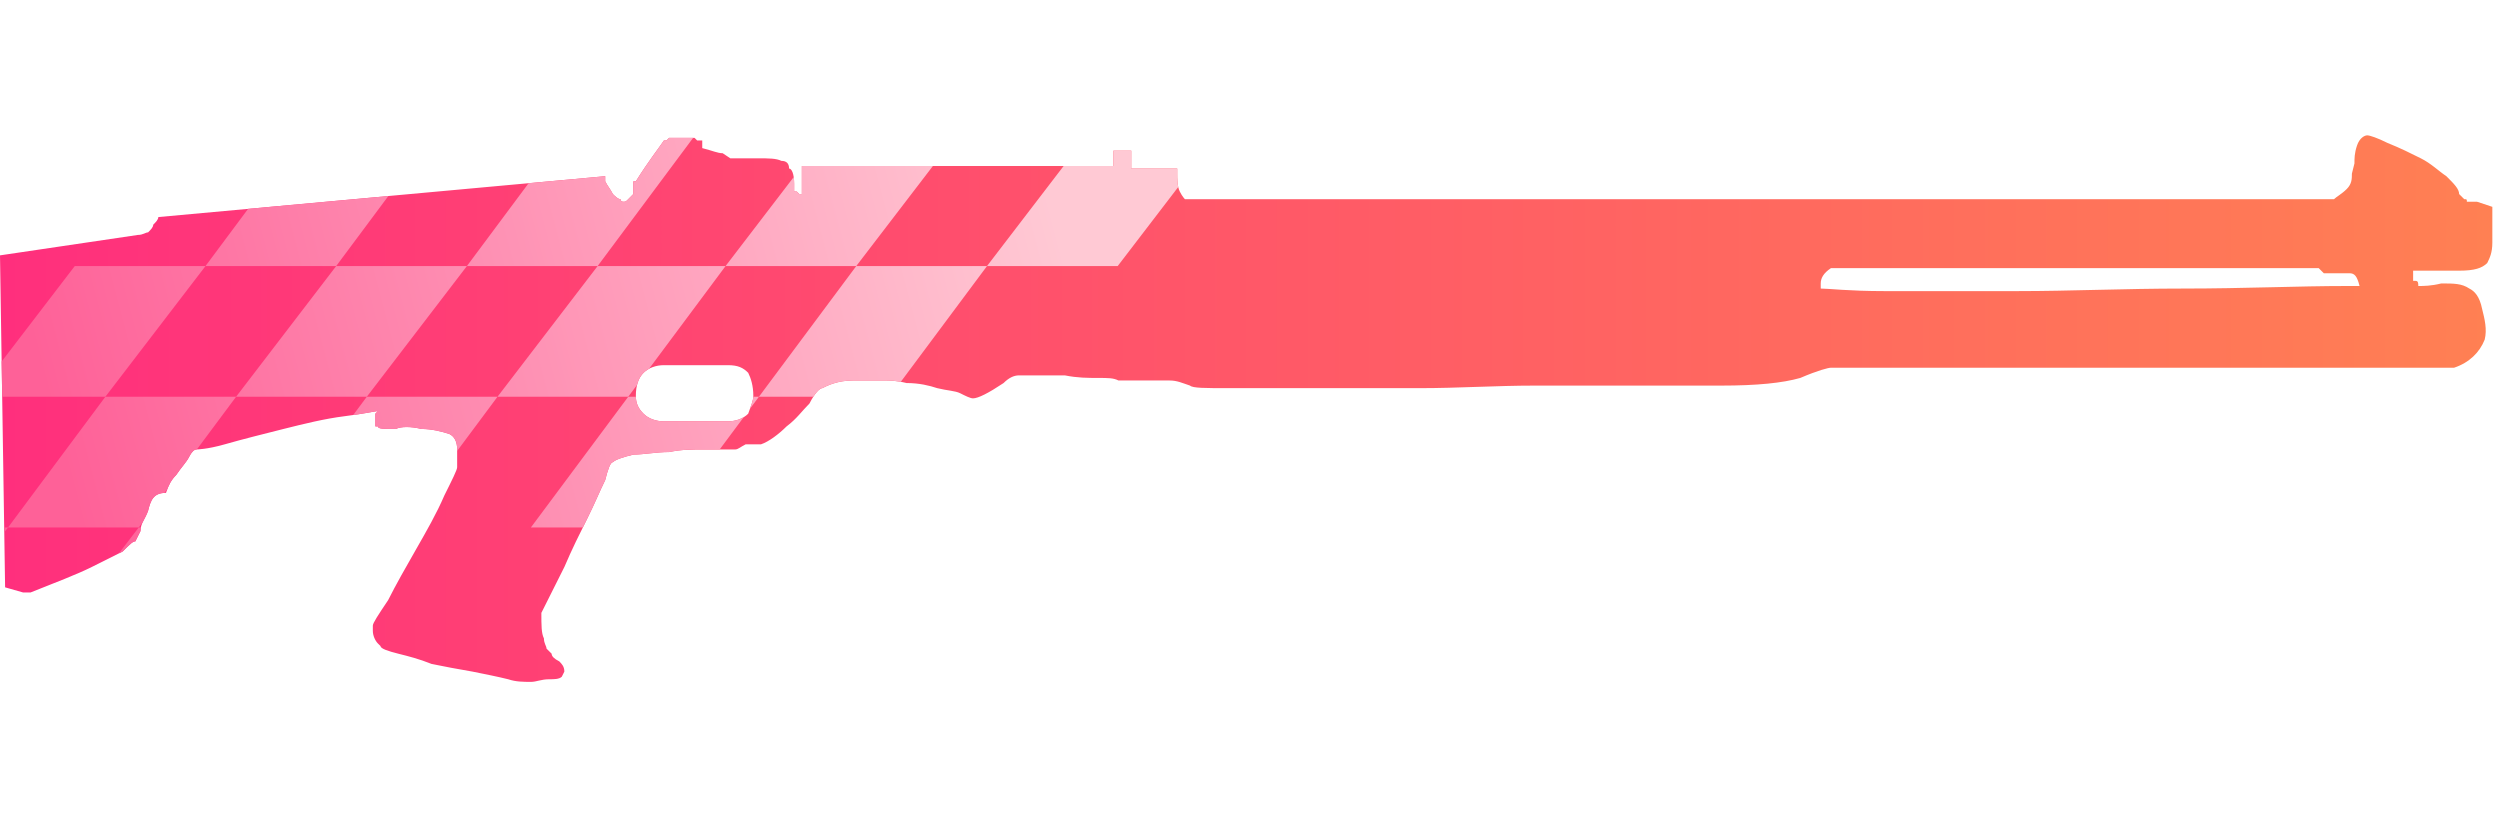 <?xml version="1.0" encoding="utf-8"?>
<!-- Generator: Adobe Illustrator 16.0.0, SVG Export Plug-In . SVG Version: 6.00 Build 0)  -->
<!DOCTYPE svg PUBLIC "-//W3C//DTD SVG 1.0//EN" "http://www.w3.org/TR/2001/REC-SVG-20010904/DTD/svg10.dtd">
<svg version="1.0" id="图层_1" xmlns="http://www.w3.org/2000/svg" xmlns:xlink="http://www.w3.org/1999/xlink" x="0px" y="0px"
	 width="97.9px" height="32px" viewBox="0 0 97.9 32" enable-background="new 0 0 97.9 32" xml:space="preserve">
<g id="Selected_Items">
	<g>
		<g id="Selected_Items_53_">
			<linearGradient id="SVGID_1_" gradientUnits="userSpaceOnUse" x1="-2.443790e-004" y1="16" x2="97.6" y2="16">
				<stop  offset="0" style="stop-color:#FF2F7D"/>
				<stop  offset="1" style="stop-color:#FF8053"/>
			</linearGradient>
			<path fill="url(#SVGID_1_)" d="M97.6,8.7c0,0.3,0,0.5,0,0.8c0,0.4-0.102,0.6-0.2,0.8c-0.2,0.2-0.5,0.3-1.102,0.3
				c-0.6,0-1.198,0-1.8,0V11H94.6c0.1,0,0.1,0.1,0.1,0.2c0.2,0,0.5,0,0.9-0.1c0.5,0,0.8,0,1.1,0.2c0.2,0.1,0.4,0.3,0.5,0.8
				c0.1,0.4,0.2,0.8,0.1,1.2c-0.198,0.5-0.6,0.9-1.198,1.1H71.7c-0.1,0-0.5,0.1-1.2,0.4c-0.7,0.2-1.7,0.3-3.1,0.3H67
				c-0.7,0-1.7,0-2.898,0c-1.2,0-2.602,0-4,0c-1.5,0-3,0.1-4.5,0.1s-2.9,0-4.302,0c-1.3,0-2.398,0-3.198,0c-0.9,0-1.4,0-1.5-0.1
				C46.3,15,46.1,14.9,45.8,14.9c-0.3,0-0.5,0-0.8,0h-1.2C43.6,14.8,43.4,14.8,43,14.8c-0.398,0-0.8,0-1.3-0.1c-0.4,0-0.8,0-1.1,0
				c-0.302,0-0.5,0-0.7,0S39.5,14.8,39.3,15c-0.6,0.4-1,0.6-1.198,0.6c-0.102,0-0.302-0.1-0.5-0.2c-0.2-0.1-0.5-0.1-0.9-0.2
				C36.4,15.1,36,15,35.5,15c-0.398-0.1-0.7-0.1-0.8-0.1c-0.2,0-0.7,0-1.3,0c-0.602,0-1,0.2-1.2,0.3c-0.1,0-0.3,0.2-0.5,0.6
				c-0.3,0.3-0.5,0.6-0.9,0.9c-0.3,0.3-0.698,0.6-1,0.7h-0.6C29,17.5,28.9,17.6,28.8,17.6c-0.1,0-0.1,0-0.198,0c-0.2,0-0.5,0-1,0
				s-0.9,0-1.4,0.102c-0.5,0-1,0.1-1.4,0.1C24.4,17.9,24.1,18,24,18.1c-0.1,0-0.2,0.301-0.3,0.7c-0.2,0.4-0.4,0.9-0.7,1.5
				c-0.3,0.601-0.6,1.2-0.898,1.9C21.8,22.8,21.5,23.4,21.2,24c0,0.5,0,0.8,0.1,1c0,0.2,0.102,0.3,0.102,0.4l0.2,0.199
				c0,0.101,0.1,0.199,0.3,0.301C22,26,22.1,26.1,22.1,26.3L22,26.5c-0.1,0.1-0.3,0.1-0.5,0.1c-0.3,0-0.5,0.102-0.7,0.102
				c-0.3,0-0.6,0-0.898-0.102c-0.4-0.1-0.9-0.199-1.4-0.3c-0.6-0.1-1.1-0.2-1.6-0.3c-0.5-0.2-0.9-0.3-1.3-0.4
				c-0.4-0.1-0.7-0.199-0.7-0.3L14.8,25.2l0,0l0,0C14.7,25.1,14.6,24.9,14.6,24.7v-0.2c0-0.1,0.198-0.4,0.6-1c0.3-0.6,0.7-1.3,1.1-2
				c0.4-0.7,0.802-1.4,1.102-2.1c0.3-0.602,0.5-1,0.5-1.102c0-0.199,0-0.398,0-0.699s-0.102-0.5-0.3-0.601
				c-0.302-0.101-0.7-0.2-1.102-0.2c-0.398-0.1-0.8-0.1-1,0c-0.5,0-0.7,0-0.7-0.1h-0.1c0-0.102,0-0.2,0-0.3s0-0.2,0-0.2l0.1-0.1
				c-0.1,0-0.5,0.1-1.3,0.2c-0.8,0.1-1.6,0.301-2.398,0.5C10.3,17,9.5,17.2,8.8,17.4C8.1,17.6,7.7,17.6,7.7,17.6
				c-0.1,0-0.2,0.102-0.3,0.301C7.3,18.1,7.1,18.3,6.9,18.6c-0.2,0.2-0.3,0.4-0.4,0.7c-0.5,0-0.6,0.3-0.7,0.7
				c-0.1,0.3-0.3,0.5-0.3,0.8c-0.1,0.2-0.2,0.4-0.2,0.4c-0.1,0-0.198,0.1-0.5,0.399C4.6,21.7,4.2,21.9,3.6,22.2
				c-0.602,0.3-1.4,0.6-2.4,1H0.9L0.2,23L0,10l5.4-0.8c0.2,0,0.3-0.1,0.398-0.1C5.9,9,6,8.9,6,8.8C6.1,8.7,6.2,8.6,6.2,8.5l17.5-1.6
				v0.2c0.1,0.2,0.2,0.3,0.3,0.5c0.102,0.1,0.2,0.2,0.3,0.2c0,0.1,0.102,0.1,0.102,0.1c0.1,0,0.1,0,0.2-0.1L24.8,7.6V7.1H24.9
				C25.4,6.3,25.8,5.8,26,5.5l0,0H26.1l0.1-0.1l0,0c0.4,0,0.7,0,1,0l0.1,0.1h0.2v0.3C27.9,5.9,28.1,6,28.3,6L28.6,6.2h1.1
				c0.4,0,0.7,0,0.9,0.1c0.198,0,0.3,0.1,0.3,0.3c0.1,0,0.2,0.2,0.2,0.6v0.3h0.1l0.1,0.1H31.4V6.5h12.2V5.9H44.3v0.7H46.1v0.2
				c0,0.2,0,0.5,0.1,0.7s0.2,0.3,0.2,0.3h45c0.1-0.1,0.3-0.2,0.5-0.4c0.2-0.2,0.2-0.4,0.2-0.6l0.1-0.4c0-0.2,0-0.4,0.1-0.7
				C92.4,5.4,92.6,5.3,92.7,5.3s0.4,0.1,0.8,0.3C94,5.8,94.4,6,94.8,6.2c0.4,0.2,0.7,0.5,1,0.7c0.302,0.3,0.5,0.5,0.5,0.7
				c0.102,0.1,0.2,0.2,0.2,0.2c0.102,0,0.102,0,0.102,0.1c0.1,0,0.1,0,0.198,0H97L97.6,8.1V8.7L97.6,8.7z M92,10.7h-1l-0.2-0.2H71.7
				c-0.3,0.2-0.4,0.4-0.4,0.6v0.2c0.302,0,1.102,0.1,2.5,0.1c1.4,0,3.2,0,5.2,0c2.102,0,4.2-0.1,6.5-0.1c2.4,0,4.5-0.1,6.4-0.1h0.5
				C92.3,10.8,92.2,10.7,92,10.7z M28.2,5.9L28.2,5.9c0.1,0,0.1,0,0.1,0l0,0H28.2L28.2,5.9z M29.5,15.5c0-0.4-0.1-0.7-0.2-0.9
				c-0.198-0.2-0.398-0.3-0.8-0.3H26c-0.3,0-0.6,0.1-0.8,0.3c-0.2,0.2-0.3,0.5-0.3,0.9c0,0.3,0.1,0.5,0.3,0.7
				c0.2,0.2,0.5,0.3,0.8,0.3h2.5c0.3,0,0.602-0.1,0.8-0.3C29.4,15.9,29.5,15.7,29.5,15.5z M25.6,6L25.6,6h0.1l0,0H25.6z"/>
		</g>
	</g>
</g>
<g>
	<defs>
		<path id="SVGID_2_" d="M97.6,8.7c0,0.3,0,0.5,0,0.8c0,0.4-0.102,0.6-0.2,0.8c-0.2,0.2-0.5,0.3-1.102,0.3c-0.6,0-1.198,0-1.8,0V11
			H94.6c0.1,0,0.1,0.1,0.1,0.2c0.2,0,0.5,0,0.9-0.1c0.5,0,0.8,0,1.1,0.2c0.2,0.1,0.4,0.3,0.5,0.8c0.1,0.4,0.2,0.8,0.1,1.2
			c-0.198,0.5-0.6,0.9-1.198,1.1H71.7c-0.1,0-0.5,0.1-1.2,0.4c-0.7,0.2-1.7,0.3-3.1,0.3H67c-0.7,0-1.7,0-2.898,0c-1.2,0-2.602,0-4,0
			c-1.5,0-3,0.1-4.5,0.1s-2.9,0-4.302,0c-1.3,0-2.398,0-3.198,0c-0.9,0-1.4,0-1.5-0.1C46.3,15,46.1,14.9,45.8,14.9
			c-0.3,0-0.5,0-0.8,0h-1.2C43.6,14.8,43.4,14.8,43,14.8c-0.398,0-0.8,0-1.3-0.1c-0.4,0-0.8,0-1.1,0c-0.302,0-0.5,0-0.7,0
			S39.5,14.8,39.3,15c-0.6,0.4-1,0.6-1.198,0.6c-0.102,0-0.302-0.1-0.5-0.2c-0.2-0.1-0.5-0.1-0.9-0.2C36.4,15.1,36,15,35.5,15
			c-0.398-0.1-0.7-0.1-0.8-0.1c-0.2,0-0.7,0-1.3,0c-0.602,0-1,0.2-1.2,0.3c-0.1,0-0.3,0.2-0.5,0.6c-0.3,0.3-0.5,0.6-0.9,0.9
			c-0.3,0.3-0.698,0.6-1,0.7h-0.6C29,17.5,28.9,17.6,28.8,17.6c-0.1,0-0.1,0-0.198,0c-0.2,0-0.5,0-1,0s-0.9,0-1.4,0.102
			c-0.5,0-1,0.1-1.4,0.1C24.4,17.9,24.1,18,24,18.1c-0.1,0-0.2,0.301-0.3,0.7c-0.2,0.4-0.4,0.9-0.7,1.5
			c-0.3,0.601-0.6,1.2-0.898,1.9C21.8,22.8,21.5,23.4,21.2,24c0,0.5,0,0.8,0.1,1c0,0.2,0.102,0.3,0.102,0.4l0.2,0.199
			c0,0.101,0.1,0.199,0.3,0.301C22,26,22.1,26.1,22.1,26.3L22,26.5c-0.1,0.1-0.3,0.1-0.5,0.1c-0.3,0-0.5,0.102-0.7,0.102
			c-0.3,0-0.6,0-0.898-0.102c-0.4-0.1-0.9-0.199-1.4-0.3c-0.6-0.1-1.1-0.2-1.6-0.3c-0.5-0.2-0.9-0.3-1.3-0.4
			c-0.4-0.1-0.7-0.199-0.7-0.3L14.8,25.2l0,0l0,0C14.7,25.1,14.6,24.9,14.6,24.7v-0.2c0-0.1,0.198-0.4,0.6-1c0.3-0.6,0.7-1.3,1.1-2
			c0.4-0.7,0.802-1.4,1.102-2.1c0.3-0.602,0.5-1,0.5-1.102c0-0.199,0-0.398,0-0.699s-0.102-0.5-0.3-0.601
			c-0.302-0.101-0.7-0.2-1.102-0.2c-0.398-0.1-0.8-0.1-1,0c-0.5,0-0.7,0-0.7-0.1h-0.1c0-0.102,0-0.2,0-0.3s0-0.2,0-0.2l0.1-0.1
			c-0.1,0-0.5,0.1-1.3,0.2c-0.8,0.1-1.6,0.301-2.398,0.5C10.3,17,9.5,17.2,8.8,17.4C8.1,17.6,7.7,17.6,7.7,17.6
			c-0.1,0-0.2,0.102-0.3,0.301C7.3,18.1,7.1,18.3,6.9,18.6c-0.2,0.2-0.3,0.4-0.4,0.7c-0.5,0-0.6,0.3-0.7,0.7
			c-0.1,0.3-0.3,0.5-0.3,0.8c-0.1,0.2-0.2,0.4-0.2,0.4c-0.1,0-0.198,0.1-0.5,0.399C4.6,21.7,4.2,21.9,3.6,22.2
			c-0.602,0.3-1.4,0.6-2.4,1H0.9L0.2,23L0,10l5.4-0.8c0.2,0,0.3-0.1,0.398-0.1C5.9,9,6,8.9,6,8.8C6.1,8.7,6.2,8.6,6.2,8.5l17.5-1.6
			v0.2c0.1,0.2,0.2,0.3,0.3,0.5c0.102,0.1,0.2,0.2,0.3,0.2c0,0.1,0.102,0.1,0.102,0.1c0.1,0,0.1,0,0.2-0.1L24.8,7.6V7.1H24.9
			C25.4,6.3,25.8,5.8,26,5.5l0,0H26.1l0.1-0.1l0,0c0.4,0,0.7,0,1,0l0.1,0.1h0.2v0.3C27.9,5.9,28.1,6,28.3,6L28.6,6.2h1.1
			c0.4,0,0.7,0,0.9,0.1c0.198,0,0.3,0.1,0.3,0.3c0.1,0,0.2,0.2,0.2,0.6v0.3h0.1l0.1,0.1H31.4V6.5h12.2V5.9H44.3v0.7H46.1v0.2
			c0,0.2,0,0.5,0.1,0.7s0.2,0.3,0.2,0.3h45c0.1-0.1,0.3-0.2,0.5-0.4c0.2-0.2,0.2-0.4,0.2-0.6l0.1-0.4c0-0.2,0-0.4,0.1-0.7
			C92.4,5.4,92.6,5.3,92.7,5.3s0.4,0.1,0.8,0.3C94,5.8,94.4,6,94.8,6.2c0.4,0.2,0.7,0.5,1,0.7c0.302,0.3,0.5,0.5,0.5,0.7
			c0.102,0.1,0.2,0.2,0.2,0.2c0.102,0,0.102,0,0.102,0.1c0.1,0,0.1,0,0.198,0H97L97.6,8.1V8.7L97.6,8.7z M92,10.7h-1l-0.2-0.2H71.7
			c-0.3,0.2-0.4,0.4-0.4,0.6v0.2c0.302,0,1.102,0.1,2.5,0.1c1.4,0,3.2,0,5.2,0c2.102,0,4.2-0.1,6.5-0.1c2.4,0,4.5-0.1,6.4-0.1h0.5
			C92.3,10.8,92.2,10.7,92,10.7z M28.2,5.9L28.2,5.9c0.1,0,0.1,0,0.1,0l0,0H28.2L28.2,5.9z M29.5,15.5c0-0.4-0.1-0.7-0.2-0.9
			c-0.198-0.2-0.398-0.3-0.8-0.3H26c-0.3,0-0.6,0.1-0.8,0.3c-0.2,0.2-0.3,0.5-0.3,0.9c0,0.3,0.1,0.5,0.3,0.7
			c0.2,0.2,0.5,0.3,0.8,0.3h2.5c0.3,0,0.602-0.1,0.8-0.3C29.4,15.9,29.5,15.7,29.5,15.5z M25.6,6L25.6,6h0.1l0,0H25.6z"/>
	</defs>
	<clipPath id="SVGID_3_">
		<use xlink:href="#SVGID_2_"  overflow="visible"/>
	</clipPath>
	<g clip-path="url(#SVGID_3_)">
		<g>
			<g>
				
					<linearGradient id="SVGID_4_" gradientUnits="userSpaceOnUse" x1="378.28" y1="-267.832" x2="416.953" y2="-257.639" gradientTransform="matrix(1 0 0 -1 -374.96 -246.6)">
					<stop  offset="2.054068e-007" style="stop-color:#FE6198"/>
					<stop  offset="1" style="stop-color:#FFC9D4"/>
				</linearGradient>
				<polygon fill="url(#SVGID_4_)" points="-8.725,25.774 -3.607,25.774 0.314,20.656 -4.804,20.656 				"/>
				
					<linearGradient id="SVGID_5_" gradientUnits="userSpaceOnUse" x1="377.602" y1="-265.26" x2="416.27" y2="-255.068" gradientTransform="matrix(1 0 0 -1 -374.96 -246.6)">
					<stop  offset="2.054068e-007" style="stop-color:#FE6198"/>
					<stop  offset="1" style="stop-color:#FFC9D4"/>
				</linearGradient>
				<polygon fill="url(#SVGID_5_)" points="4.126,15.537 0.314,20.656 5.433,20.656 9.245,15.537 				"/>
				
					<linearGradient id="SVGID_6_" gradientUnits="userSpaceOnUse" x1="378.945" y1="-270.354" x2="417.617" y2="-260.162" gradientTransform="matrix(1 0 0 -1 -374.96 -246.6)">
					<stop  offset="2.054068e-007" style="stop-color:#FE6198"/>
					<stop  offset="1" style="stop-color:#FFC9D4"/>
				</linearGradient>
				<polygon fill="url(#SVGID_6_)" points="1.512,25.774 6.631,25.774 10.552,20.656 5.433,20.656 				"/>
				
					<linearGradient id="SVGID_7_" gradientUnits="userSpaceOnUse" x1="378.267" y1="-267.783" x2="416.937" y2="-257.591" gradientTransform="matrix(1 0 0 -1 -374.96 -246.6)">
					<stop  offset="2.054068e-007" style="stop-color:#FE6198"/>
					<stop  offset="1" style="stop-color:#FFC9D4"/>
				</linearGradient>
				<polygon fill="url(#SVGID_7_)" points="10.552,20.656 15.671,20.656 19.482,15.537 14.364,15.537 				"/>
				
					<linearGradient id="SVGID_8_" gradientUnits="userSpaceOnUse" x1="376.26" y1="-260.165" x2="414.933" y2="-249.971" gradientTransform="matrix(1 0 0 -1 -374.96 -246.6)">
					<stop  offset="2.054068e-007" style="stop-color:#FE6198"/>
					<stop  offset="1" style="stop-color:#FFC9D4"/>
				</linearGradient>
				<polygon fill="url(#SVGID_8_)" points="2.928,10.419 -0.993,15.537 4.126,15.537 8.047,10.419 				"/>
				
					<linearGradient id="SVGID_9_" gradientUnits="userSpaceOnUse" x1="375.58" y1="-257.594" x2="414.254" y2="-247.401" gradientTransform="matrix(1 0 0 -1 -374.96 -246.6)">
					<stop  offset="2.054068e-007" style="stop-color:#FE6198"/>
					<stop  offset="1" style="stop-color:#FFC9D4"/>
				</linearGradient>
				<polygon fill="url(#SVGID_9_)" points="16.977,5.3 11.859,5.3 8.047,10.419 13.165,10.419 				"/>
				
					<linearGradient id="SVGID_10_" gradientUnits="userSpaceOnUse" x1="376.924" y1="-262.688" x2="415.598" y2="-252.495" gradientTransform="matrix(1 0 0 -1 -374.96 -246.6)">
					<stop  offset="2.054068e-007" style="stop-color:#FE6198"/>
					<stop  offset="1" style="stop-color:#FFC9D4"/>
				</linearGradient>
				<polygon fill="url(#SVGID_10_)" points="14.364,15.537 18.284,10.419 13.165,10.419 9.245,15.537 				"/>
				
					<linearGradient id="SVGID_11_" gradientUnits="userSpaceOnUse" x1="376.247" y1="-260.116" x2="414.916" y2="-249.924" gradientTransform="matrix(1 0 0 -1 -374.96 -246.6)">
					<stop  offset="2.054068e-007" style="stop-color:#FE6198"/>
					<stop  offset="1" style="stop-color:#FFC9D4"/>
				</linearGradient>
				<polygon fill="url(#SVGID_11_)" points="27.216,5.3 22.096,5.3 18.284,10.419 23.403,10.419 				"/>
				
					<linearGradient id="SVGID_12_" gradientUnits="userSpaceOnUse" x1="378.931" y1="-270.305" x2="417.604" y2="-260.112" gradientTransform="matrix(1 0 0 -1 -374.96 -246.6)">
					<stop  offset="2.054068e-007" style="stop-color:#FE6198"/>
					<stop  offset="1" style="stop-color:#FFC9D4"/>
				</linearGradient>
				<polygon fill="url(#SVGID_12_)" points="20.789,20.656 25.908,20.656 29.719,15.537 24.601,15.537 				"/>
				
					<linearGradient id="SVGID_13_" gradientUnits="userSpaceOnUse" x1="378.251" y1="-267.72" x2="416.922" y2="-257.527" gradientTransform="matrix(1 0 0 -1 -374.96 -246.6)">
					<stop  offset="2.054068e-007" style="stop-color:#FE6198"/>
					<stop  offset="1" style="stop-color:#FFC9D4"/>
				</linearGradient>
				<polygon fill="url(#SVGID_13_)" points="29.719,15.537 34.839,15.537 38.651,10.419 33.531,10.419 				"/>
				
					<linearGradient id="SVGID_14_" gradientUnits="userSpaceOnUse" x1="377.589" y1="-265.211" x2="416.264" y2="-255.018" gradientTransform="matrix(1 0 0 -1 -374.96 -246.6)">
					<stop  offset="2.054068e-007" style="stop-color:#FE6198"/>
					<stop  offset="1" style="stop-color:#FFC9D4"/>
				</linearGradient>
				<polygon fill="url(#SVGID_14_)" points="23.403,10.419 19.482,15.537 24.601,15.537 28.413,10.419 				"/>
				
					<linearGradient id="SVGID_15_" gradientUnits="userSpaceOnUse" x1="376.91" y1="-262.625" x2="415.58" y2="-252.433" gradientTransform="matrix(1 0 0 -1 -374.96 -246.6)">
					<stop  offset="2.054068e-007" style="stop-color:#FE6198"/>
					<stop  offset="1" style="stop-color:#FFC9D4"/>
				</linearGradient>
				<polygon fill="url(#SVGID_15_)" points="37.452,5.3 32.333,5.3 28.413,10.419 33.531,10.419 				"/>
				
					<linearGradient id="SVGID_16_" gradientUnits="userSpaceOnUse" x1="377.569" y1="-265.148" x2="416.244" y2="-254.955" gradientTransform="matrix(1 0 0 -1 -374.96 -246.6)">
					<stop  offset="2.054068e-007" style="stop-color:#FE6198"/>
					<stop  offset="1" style="stop-color:#FFC9D4"/>
				</linearGradient>
				<polygon fill="url(#SVGID_16_)" points="42.571,5.3 38.651,10.419 43.769,10.419 47.689,5.3 				"/>
			</g>
		</g>
	</g>
</g>
</svg>
